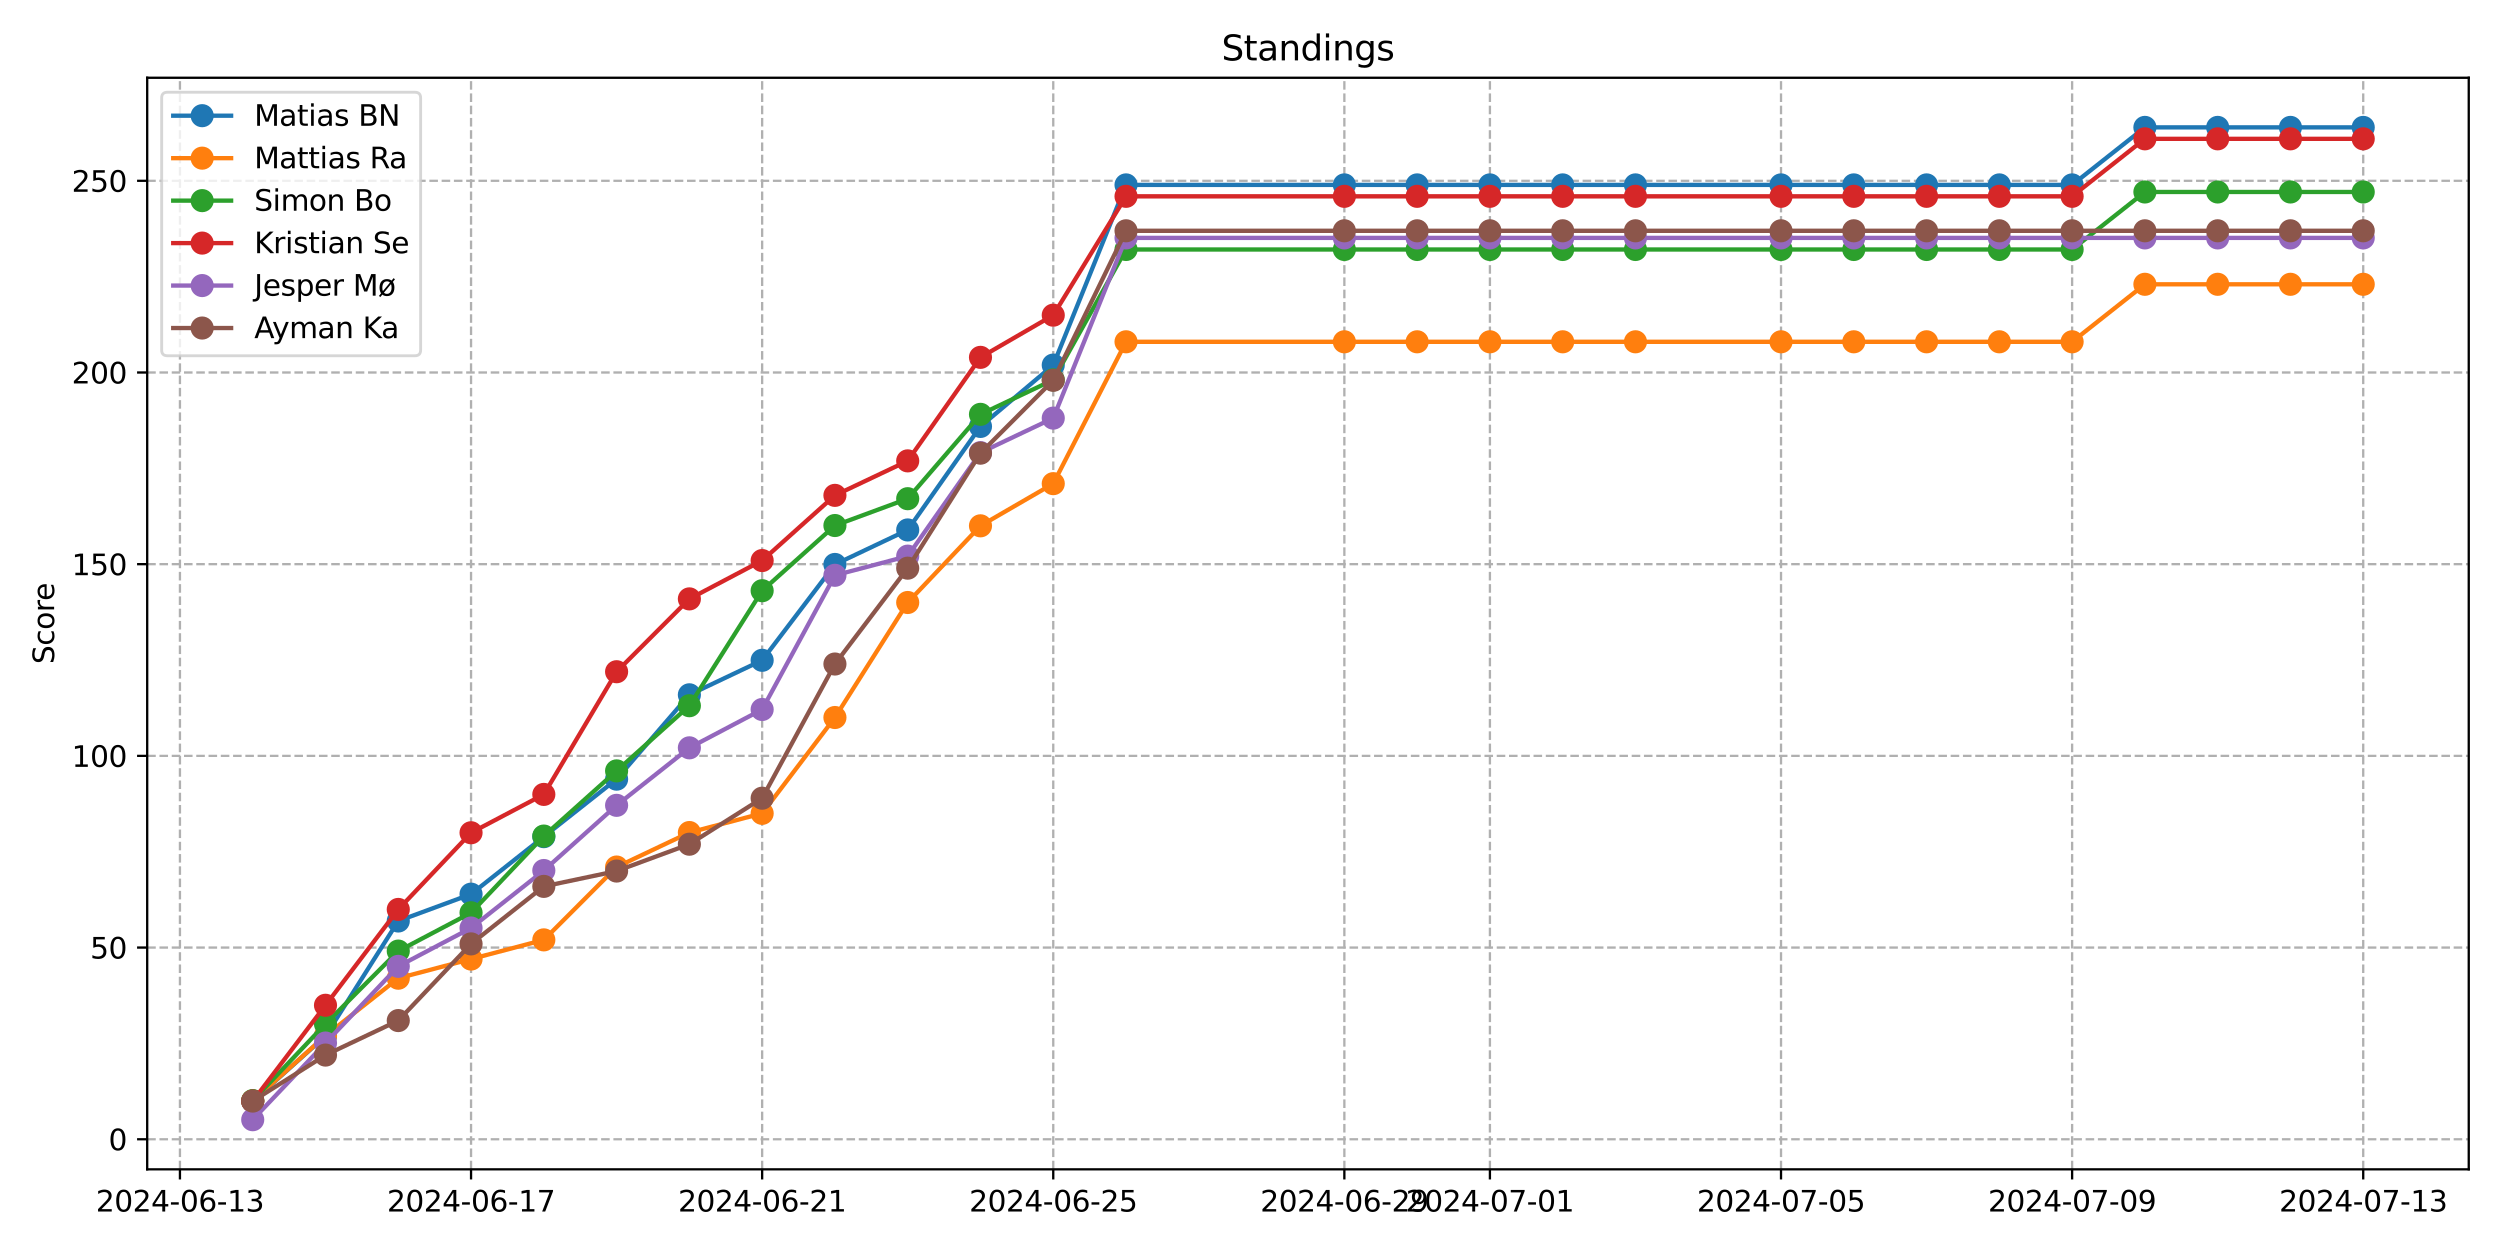 <?xml version="1.0" encoding="utf-8" standalone="no"?>
<!DOCTYPE svg PUBLIC "-//W3C//DTD SVG 1.1//EN"
  "http://www.w3.org/Graphics/SVG/1.1/DTD/svg11.dtd">
<svg xmlns:xlink="http://www.w3.org/1999/xlink" width="864pt" height="432pt" viewBox="0 0 864 432" xmlns="http://www.w3.org/2000/svg" version="1.1">
 <defs>
  <style type="text/css">*{stroke-linejoin: round; stroke-linecap: butt}</style>
 </defs>
 <g id="figure_1">
  <g id="patch_1">
   <path d="M 0 432 
L 864 432 
L 864 0 
L 0 0 
z
" style="fill: #ffffff"/>
  </g>
  <g id="axes_1">
   <g id="patch_2">
    <path d="M 50.87 404.12 
L 853.2 404.12 
L 853.2 26.88 
L 50.87 26.88 
z
" style="fill: #ffffff"/>
   </g>
   <g id="matplotlib.axis_1">
    <g id="xtick_1">
     <g id="line2d_1">
      <path d="M 62.188 404.12 
L 62.188 26.88 
" clip-path="url(#p82d5c67d86)" style="fill: none; stroke-dasharray: 2.96,1.28; stroke-dashoffset: 0; stroke: #b0b0b0; stroke-width: 0.8"/>
     </g>
     <g id="line2d_2">
      <defs>
       <path id="m066bae7ada" d="M 0 0 
L 0 3.5 
" style="stroke: #000000; stroke-width: 0.8"/>
      </defs>
      <g>
       <use xlink:href="#m066bae7ada" x="62.188" y="404.12" style="stroke: #000000; stroke-width: 0.8"/>
      </g>
     </g>
     <g id="text_1">
      <!-- 2024-06-13 -->
      <g transform="translate(33.13 418.718) scale(0.1 -0.1)">
       <defs>
        <path id="DejaVuSans-32" d="M 1228 531 
L 3431 531 
L 3431 0 
L 469 0 
L 469 531 
Q 828 903 1448 1529 
Q 2069 2156 2228 2338 
Q 2531 2678 2651 2914 
Q 2772 3150 2772 3378 
Q 2772 3750 2511 3984 
Q 2250 4219 1831 4219 
Q 1534 4219 1204 4116 
Q 875 4013 500 3803 
L 500 4441 
Q 881 4594 1212 4672 
Q 1544 4750 1819 4750 
Q 2544 4750 2975 4387 
Q 3406 4025 3406 3419 
Q 3406 3131 3298 2873 
Q 3191 2616 2906 2266 
Q 2828 2175 2409 1742 
Q 1991 1309 1228 531 
z
" transform="scale(0.016)"/>
        <path id="DejaVuSans-30" d="M 2034 4250 
Q 1547 4250 1301 3770 
Q 1056 3291 1056 2328 
Q 1056 1369 1301 889 
Q 1547 409 2034 409 
Q 2525 409 2770 889 
Q 3016 1369 3016 2328 
Q 3016 3291 2770 3770 
Q 2525 4250 2034 4250 
z
M 2034 4750 
Q 2819 4750 3233 4129 
Q 3647 3509 3647 2328 
Q 3647 1150 3233 529 
Q 2819 -91 2034 -91 
Q 1250 -91 836 529 
Q 422 1150 422 2328 
Q 422 3509 836 4129 
Q 1250 4750 2034 4750 
z
" transform="scale(0.016)"/>
        <path id="DejaVuSans-34" d="M 2419 4116 
L 825 1625 
L 2419 1625 
L 2419 4116 
z
M 2253 4666 
L 3047 4666 
L 3047 1625 
L 3713 1625 
L 3713 1100 
L 3047 1100 
L 3047 0 
L 2419 0 
L 2419 1100 
L 313 1100 
L 313 1709 
L 2253 4666 
z
" transform="scale(0.016)"/>
        <path id="DejaVuSans-2d" d="M 313 2009 
L 1997 2009 
L 1997 1497 
L 313 1497 
L 313 2009 
z
" transform="scale(0.016)"/>
        <path id="DejaVuSans-36" d="M 2113 2584 
Q 1688 2584 1439 2293 
Q 1191 2003 1191 1497 
Q 1191 994 1439 701 
Q 1688 409 2113 409 
Q 2538 409 2786 701 
Q 3034 994 3034 1497 
Q 3034 2003 2786 2293 
Q 2538 2584 2113 2584 
z
M 3366 4563 
L 3366 3988 
Q 3128 4100 2886 4159 
Q 2644 4219 2406 4219 
Q 1781 4219 1451 3797 
Q 1122 3375 1075 2522 
Q 1259 2794 1537 2939 
Q 1816 3084 2150 3084 
Q 2853 3084 3261 2657 
Q 3669 2231 3669 1497 
Q 3669 778 3244 343 
Q 2819 -91 2113 -91 
Q 1303 -91 875 529 
Q 447 1150 447 2328 
Q 447 3434 972 4092 
Q 1497 4750 2381 4750 
Q 2619 4750 2861 4703 
Q 3103 4656 3366 4563 
z
" transform="scale(0.016)"/>
        <path id="DejaVuSans-31" d="M 794 531 
L 1825 531 
L 1825 4091 
L 703 3866 
L 703 4441 
L 1819 4666 
L 2450 4666 
L 2450 531 
L 3481 531 
L 3481 0 
L 794 0 
L 794 531 
z
" transform="scale(0.016)"/>
        <path id="DejaVuSans-33" d="M 2597 2516 
Q 3050 2419 3304 2112 
Q 3559 1806 3559 1356 
Q 3559 666 3084 287 
Q 2609 -91 1734 -91 
Q 1441 -91 1130 -33 
Q 819 25 488 141 
L 488 750 
Q 750 597 1062 519 
Q 1375 441 1716 441 
Q 2309 441 2620 675 
Q 2931 909 2931 1356 
Q 2931 1769 2642 2001 
Q 2353 2234 1838 2234 
L 1294 2234 
L 1294 2753 
L 1863 2753 
Q 2328 2753 2575 2939 
Q 2822 3125 2822 3475 
Q 2822 3834 2567 4026 
Q 2313 4219 1838 4219 
Q 1578 4219 1281 4162 
Q 984 4106 628 3988 
L 628 4550 
Q 988 4650 1302 4700 
Q 1616 4750 1894 4750 
Q 2613 4750 3031 4423 
Q 3450 4097 3450 3541 
Q 3450 3153 3228 2886 
Q 3006 2619 2597 2516 
z
" transform="scale(0.016)"/>
       </defs>
       <use xlink:href="#DejaVuSans-32"/>
       <use xlink:href="#DejaVuSans-30" x="63.623"/>
       <use xlink:href="#DejaVuSans-32" x="127.246"/>
       <use xlink:href="#DejaVuSans-34" x="190.869"/>
       <use xlink:href="#DejaVuSans-2d" x="254.492"/>
       <use xlink:href="#DejaVuSans-30" x="290.576"/>
       <use xlink:href="#DejaVuSans-36" x="354.199"/>
       <use xlink:href="#DejaVuSans-2d" x="417.822"/>
       <use xlink:href="#DejaVuSans-31" x="453.906"/>
       <use xlink:href="#DejaVuSans-33" x="517.529"/>
      </g>
     </g>
    </g>
    <g id="xtick_2">
     <g id="line2d_3">
      <path d="M 162.794 404.12 
L 162.794 26.88 
" clip-path="url(#p82d5c67d86)" style="fill: none; stroke-dasharray: 2.96,1.28; stroke-dashoffset: 0; stroke: #b0b0b0; stroke-width: 0.8"/>
     </g>
     <g id="line2d_4">
      <g>
       <use xlink:href="#m066bae7ada" x="162.794" y="404.12" style="stroke: #000000; stroke-width: 0.8"/>
      </g>
     </g>
     <g id="text_2">
      <!-- 2024-06-17 -->
      <g transform="translate(133.736 418.718) scale(0.1 -0.1)">
       <defs>
        <path id="DejaVuSans-37" d="M 525 4666 
L 3525 4666 
L 3525 4397 
L 1831 0 
L 1172 0 
L 2766 4134 
L 525 4134 
L 525 4666 
z
" transform="scale(0.016)"/>
       </defs>
       <use xlink:href="#DejaVuSans-32"/>
       <use xlink:href="#DejaVuSans-30" x="63.623"/>
       <use xlink:href="#DejaVuSans-32" x="127.246"/>
       <use xlink:href="#DejaVuSans-34" x="190.869"/>
       <use xlink:href="#DejaVuSans-2d" x="254.492"/>
       <use xlink:href="#DejaVuSans-30" x="290.576"/>
       <use xlink:href="#DejaVuSans-36" x="354.199"/>
       <use xlink:href="#DejaVuSans-2d" x="417.822"/>
       <use xlink:href="#DejaVuSans-31" x="453.906"/>
       <use xlink:href="#DejaVuSans-37" x="517.529"/>
      </g>
     </g>
    </g>
    <g id="xtick_3">
     <g id="line2d_5">
      <path d="M 263.399 404.12 
L 263.399 26.88 
" clip-path="url(#p82d5c67d86)" style="fill: none; stroke-dasharray: 2.96,1.28; stroke-dashoffset: 0; stroke: #b0b0b0; stroke-width: 0.8"/>
     </g>
     <g id="line2d_6">
      <g>
       <use xlink:href="#m066bae7ada" x="263.399" y="404.12" style="stroke: #000000; stroke-width: 0.8"/>
      </g>
     </g>
     <g id="text_3">
      <!-- 2024-06-21 -->
      <g transform="translate(234.342 418.718) scale(0.1 -0.1)">
       <use xlink:href="#DejaVuSans-32"/>
       <use xlink:href="#DejaVuSans-30" x="63.623"/>
       <use xlink:href="#DejaVuSans-32" x="127.246"/>
       <use xlink:href="#DejaVuSans-34" x="190.869"/>
       <use xlink:href="#DejaVuSans-2d" x="254.492"/>
       <use xlink:href="#DejaVuSans-30" x="290.576"/>
       <use xlink:href="#DejaVuSans-36" x="354.199"/>
       <use xlink:href="#DejaVuSans-2d" x="417.822"/>
       <use xlink:href="#DejaVuSans-32" x="453.906"/>
       <use xlink:href="#DejaVuSans-31" x="517.529"/>
      </g>
     </g>
    </g>
    <g id="xtick_4">
     <g id="line2d_7">
      <path d="M 364.005 404.12 
L 364.005 26.88 
" clip-path="url(#p82d5c67d86)" style="fill: none; stroke-dasharray: 2.96,1.28; stroke-dashoffset: 0; stroke: #b0b0b0; stroke-width: 0.8"/>
     </g>
     <g id="line2d_8">
      <g>
       <use xlink:href="#m066bae7ada" x="364.005" y="404.12" style="stroke: #000000; stroke-width: 0.8"/>
      </g>
     </g>
     <g id="text_4">
      <!-- 2024-06-25 -->
      <g transform="translate(334.947 418.718) scale(0.1 -0.1)">
       <defs>
        <path id="DejaVuSans-35" d="M 691 4666 
L 3169 4666 
L 3169 4134 
L 1269 4134 
L 1269 2991 
Q 1406 3038 1543 3061 
Q 1681 3084 1819 3084 
Q 2600 3084 3056 2656 
Q 3513 2228 3513 1497 
Q 3513 744 3044 326 
Q 2575 -91 1722 -91 
Q 1428 -91 1123 -41 
Q 819 9 494 109 
L 494 744 
Q 775 591 1075 516 
Q 1375 441 1709 441 
Q 2250 441 2565 725 
Q 2881 1009 2881 1497 
Q 2881 1984 2565 2268 
Q 2250 2553 1709 2553 
Q 1456 2553 1204 2497 
Q 953 2441 691 2322 
L 691 4666 
z
" transform="scale(0.016)"/>
       </defs>
       <use xlink:href="#DejaVuSans-32"/>
       <use xlink:href="#DejaVuSans-30" x="63.623"/>
       <use xlink:href="#DejaVuSans-32" x="127.246"/>
       <use xlink:href="#DejaVuSans-34" x="190.869"/>
       <use xlink:href="#DejaVuSans-2d" x="254.492"/>
       <use xlink:href="#DejaVuSans-30" x="290.576"/>
       <use xlink:href="#DejaVuSans-36" x="354.199"/>
       <use xlink:href="#DejaVuSans-2d" x="417.822"/>
       <use xlink:href="#DejaVuSans-32" x="453.906"/>
       <use xlink:href="#DejaVuSans-35" x="517.529"/>
      </g>
     </g>
    </g>
    <g id="xtick_5">
     <g id="line2d_9">
      <path d="M 464.611 404.12 
L 464.611 26.88 
" clip-path="url(#p82d5c67d86)" style="fill: none; stroke-dasharray: 2.96,1.28; stroke-dashoffset: 0; stroke: #b0b0b0; stroke-width: 0.8"/>
     </g>
     <g id="line2d_10">
      <g>
       <use xlink:href="#m066bae7ada" x="464.611" y="404.12" style="stroke: #000000; stroke-width: 0.8"/>
      </g>
     </g>
     <g id="text_5">
      <!-- 2024-06-29 -->
      <g transform="translate(435.553 418.718) scale(0.1 -0.1)">
       <defs>
        <path id="DejaVuSans-39" d="M 703 97 
L 703 672 
Q 941 559 1184 500 
Q 1428 441 1663 441 
Q 2288 441 2617 861 
Q 2947 1281 2994 2138 
Q 2813 1869 2534 1725 
Q 2256 1581 1919 1581 
Q 1219 1581 811 2004 
Q 403 2428 403 3163 
Q 403 3881 828 4315 
Q 1253 4750 1959 4750 
Q 2769 4750 3195 4129 
Q 3622 3509 3622 2328 
Q 3622 1225 3098 567 
Q 2575 -91 1691 -91 
Q 1453 -91 1209 -44 
Q 966 3 703 97 
z
M 1959 2075 
Q 2384 2075 2632 2365 
Q 2881 2656 2881 3163 
Q 2881 3666 2632 3958 
Q 2384 4250 1959 4250 
Q 1534 4250 1286 3958 
Q 1038 3666 1038 3163 
Q 1038 2656 1286 2365 
Q 1534 2075 1959 2075 
z
" transform="scale(0.016)"/>
       </defs>
       <use xlink:href="#DejaVuSans-32"/>
       <use xlink:href="#DejaVuSans-30" x="63.623"/>
       <use xlink:href="#DejaVuSans-32" x="127.246"/>
       <use xlink:href="#DejaVuSans-34" x="190.869"/>
       <use xlink:href="#DejaVuSans-2d" x="254.492"/>
       <use xlink:href="#DejaVuSans-30" x="290.576"/>
       <use xlink:href="#DejaVuSans-36" x="354.199"/>
       <use xlink:href="#DejaVuSans-2d" x="417.822"/>
       <use xlink:href="#DejaVuSans-32" x="453.906"/>
       <use xlink:href="#DejaVuSans-39" x="517.529"/>
      </g>
     </g>
    </g>
    <g id="xtick_6">
     <g id="line2d_11">
      <path d="M 514.914 404.12 
L 514.914 26.88 
" clip-path="url(#p82d5c67d86)" style="fill: none; stroke-dasharray: 2.96,1.28; stroke-dashoffset: 0; stroke: #b0b0b0; stroke-width: 0.8"/>
     </g>
     <g id="line2d_12">
      <g>
       <use xlink:href="#m066bae7ada" x="514.914" y="404.12" style="stroke: #000000; stroke-width: 0.8"/>
      </g>
     </g>
     <g id="text_6">
      <!-- 2024-07-01 -->
      <g transform="translate(485.856 418.718) scale(0.1 -0.1)">
       <use xlink:href="#DejaVuSans-32"/>
       <use xlink:href="#DejaVuSans-30" x="63.623"/>
       <use xlink:href="#DejaVuSans-32" x="127.246"/>
       <use xlink:href="#DejaVuSans-34" x="190.869"/>
       <use xlink:href="#DejaVuSans-2d" x="254.492"/>
       <use xlink:href="#DejaVuSans-30" x="290.576"/>
       <use xlink:href="#DejaVuSans-37" x="354.199"/>
       <use xlink:href="#DejaVuSans-2d" x="417.822"/>
       <use xlink:href="#DejaVuSans-30" x="453.906"/>
       <use xlink:href="#DejaVuSans-31" x="517.529"/>
      </g>
     </g>
    </g>
    <g id="xtick_7">
     <g id="line2d_13">
      <path d="M 615.519 404.12 
L 615.519 26.88 
" clip-path="url(#p82d5c67d86)" style="fill: none; stroke-dasharray: 2.96,1.28; stroke-dashoffset: 0; stroke: #b0b0b0; stroke-width: 0.8"/>
     </g>
     <g id="line2d_14">
      <g>
       <use xlink:href="#m066bae7ada" x="615.519" y="404.12" style="stroke: #000000; stroke-width: 0.8"/>
      </g>
     </g>
     <g id="text_7">
      <!-- 2024-07-05 -->
      <g transform="translate(586.461 418.718) scale(0.1 -0.1)">
       <use xlink:href="#DejaVuSans-32"/>
       <use xlink:href="#DejaVuSans-30" x="63.623"/>
       <use xlink:href="#DejaVuSans-32" x="127.246"/>
       <use xlink:href="#DejaVuSans-34" x="190.869"/>
       <use xlink:href="#DejaVuSans-2d" x="254.492"/>
       <use xlink:href="#DejaVuSans-30" x="290.576"/>
       <use xlink:href="#DejaVuSans-37" x="354.199"/>
       <use xlink:href="#DejaVuSans-2d" x="417.822"/>
       <use xlink:href="#DejaVuSans-30" x="453.906"/>
       <use xlink:href="#DejaVuSans-35" x="517.529"/>
      </g>
     </g>
    </g>
    <g id="xtick_8">
     <g id="line2d_15">
      <path d="M 716.125 404.12 
L 716.125 26.88 
" clip-path="url(#p82d5c67d86)" style="fill: none; stroke-dasharray: 2.96,1.28; stroke-dashoffset: 0; stroke: #b0b0b0; stroke-width: 0.8"/>
     </g>
     <g id="line2d_16">
      <g>
       <use xlink:href="#m066bae7ada" x="716.125" y="404.12" style="stroke: #000000; stroke-width: 0.8"/>
      </g>
     </g>
     <g id="text_8">
      <!-- 2024-07-09 -->
      <g transform="translate(687.067 418.718) scale(0.1 -0.1)">
       <use xlink:href="#DejaVuSans-32"/>
       <use xlink:href="#DejaVuSans-30" x="63.623"/>
       <use xlink:href="#DejaVuSans-32" x="127.246"/>
       <use xlink:href="#DejaVuSans-34" x="190.869"/>
       <use xlink:href="#DejaVuSans-2d" x="254.492"/>
       <use xlink:href="#DejaVuSans-30" x="290.576"/>
       <use xlink:href="#DejaVuSans-37" x="354.199"/>
       <use xlink:href="#DejaVuSans-2d" x="417.822"/>
       <use xlink:href="#DejaVuSans-30" x="453.906"/>
       <use xlink:href="#DejaVuSans-39" x="517.529"/>
      </g>
     </g>
    </g>
    <g id="xtick_9">
     <g id="line2d_17">
      <path d="M 816.73 404.12 
L 816.73 26.88 
" clip-path="url(#p82d5c67d86)" style="fill: none; stroke-dasharray: 2.96,1.28; stroke-dashoffset: 0; stroke: #b0b0b0; stroke-width: 0.8"/>
     </g>
     <g id="line2d_18">
      <g>
       <use xlink:href="#m066bae7ada" x="816.73" y="404.12" style="stroke: #000000; stroke-width: 0.8"/>
      </g>
     </g>
     <g id="text_9">
      <!-- 2024-07-13 -->
      <g transform="translate(787.673 418.718) scale(0.1 -0.1)">
       <use xlink:href="#DejaVuSans-32"/>
       <use xlink:href="#DejaVuSans-30" x="63.623"/>
       <use xlink:href="#DejaVuSans-32" x="127.246"/>
       <use xlink:href="#DejaVuSans-34" x="190.869"/>
       <use xlink:href="#DejaVuSans-2d" x="254.492"/>
       <use xlink:href="#DejaVuSans-30" x="290.576"/>
       <use xlink:href="#DejaVuSans-37" x="354.199"/>
       <use xlink:href="#DejaVuSans-2d" x="417.822"/>
       <use xlink:href="#DejaVuSans-31" x="453.906"/>
       <use xlink:href="#DejaVuSans-33" x="517.529"/>
      </g>
     </g>
    </g>
   </g>
   <g id="matplotlib.axis_2">
    <g id="ytick_1">
     <g id="line2d_19">
      <path d="M 50.87 393.729 
L 853.2 393.729 
" clip-path="url(#p82d5c67d86)" style="fill: none; stroke-dasharray: 2.96,1.28; stroke-dashoffset: 0; stroke: #b0b0b0; stroke-width: 0.8"/>
     </g>
     <g id="line2d_20">
      <defs>
       <path id="md0b5de71d4" d="M 0 0 
L -3.5 0 
" style="stroke: #000000; stroke-width: 0.8"/>
      </defs>
      <g>
       <use xlink:href="#md0b5de71d4" x="50.87" y="393.729" style="stroke: #000000; stroke-width: 0.8"/>
      </g>
     </g>
     <g id="text_10">
      <!-- 0 -->
      <g transform="translate(37.508 397.528) scale(0.1 -0.1)">
       <use xlink:href="#DejaVuSans-30"/>
      </g>
     </g>
    </g>
    <g id="ytick_2">
     <g id="line2d_21">
      <path d="M 50.87 327.48 
L 853.2 327.48 
" clip-path="url(#p82d5c67d86)" style="fill: none; stroke-dasharray: 2.96,1.28; stroke-dashoffset: 0; stroke: #b0b0b0; stroke-width: 0.8"/>
     </g>
     <g id="line2d_22">
      <g>
       <use xlink:href="#md0b5de71d4" x="50.87" y="327.48" style="stroke: #000000; stroke-width: 0.8"/>
      </g>
     </g>
     <g id="text_11">
      <!-- 50 -->
      <g transform="translate(31.145 331.279) scale(0.1 -0.1)">
       <use xlink:href="#DejaVuSans-35"/>
       <use xlink:href="#DejaVuSans-30" x="63.623"/>
      </g>
     </g>
    </g>
    <g id="ytick_3">
     <g id="line2d_23">
      <path d="M 50.87 261.231 
L 853.2 261.231 
" clip-path="url(#p82d5c67d86)" style="fill: none; stroke-dasharray: 2.96,1.28; stroke-dashoffset: 0; stroke: #b0b0b0; stroke-width: 0.8"/>
     </g>
     <g id="line2d_24">
      <g>
       <use xlink:href="#md0b5de71d4" x="50.87" y="261.231" style="stroke: #000000; stroke-width: 0.8"/>
      </g>
     </g>
     <g id="text_12">
      <!-- 100 -->
      <g transform="translate(24.782 265.03) scale(0.1 -0.1)">
       <use xlink:href="#DejaVuSans-31"/>
       <use xlink:href="#DejaVuSans-30" x="63.623"/>
       <use xlink:href="#DejaVuSans-30" x="127.246"/>
      </g>
     </g>
    </g>
    <g id="ytick_4">
     <g id="line2d_25">
      <path d="M 50.87 194.982 
L 853.2 194.982 
" clip-path="url(#p82d5c67d86)" style="fill: none; stroke-dasharray: 2.96,1.28; stroke-dashoffset: 0; stroke: #b0b0b0; stroke-width: 0.8"/>
     </g>
     <g id="line2d_26">
      <g>
       <use xlink:href="#md0b5de71d4" x="50.87" y="194.982" style="stroke: #000000; stroke-width: 0.8"/>
      </g>
     </g>
     <g id="text_13">
      <!-- 150 -->
      <g transform="translate(24.782 198.781) scale(0.1 -0.1)">
       <use xlink:href="#DejaVuSans-31"/>
       <use xlink:href="#DejaVuSans-35" x="63.623"/>
       <use xlink:href="#DejaVuSans-30" x="127.246"/>
      </g>
     </g>
    </g>
    <g id="ytick_5">
     <g id="line2d_27">
      <path d="M 50.87 128.733 
L 853.2 128.733 
" clip-path="url(#p82d5c67d86)" style="fill: none; stroke-dasharray: 2.96,1.28; stroke-dashoffset: 0; stroke: #b0b0b0; stroke-width: 0.8"/>
     </g>
     <g id="line2d_28">
      <g>
       <use xlink:href="#md0b5de71d4" x="50.87" y="128.733" style="stroke: #000000; stroke-width: 0.8"/>
      </g>
     </g>
     <g id="text_14">
      <!-- 200 -->
      <g transform="translate(24.782 132.532) scale(0.1 -0.1)">
       <use xlink:href="#DejaVuSans-32"/>
       <use xlink:href="#DejaVuSans-30" x="63.623"/>
       <use xlink:href="#DejaVuSans-30" x="127.246"/>
      </g>
     </g>
    </g>
    <g id="ytick_6">
     <g id="line2d_29">
      <path d="M 50.87 62.484 
L 853.2 62.484 
" clip-path="url(#p82d5c67d86)" style="fill: none; stroke-dasharray: 2.96,1.28; stroke-dashoffset: 0; stroke: #b0b0b0; stroke-width: 0.8"/>
     </g>
     <g id="line2d_30">
      <g>
       <use xlink:href="#md0b5de71d4" x="50.87" y="62.484" style="stroke: #000000; stroke-width: 0.8"/>
      </g>
     </g>
     <g id="text_15">
      <!-- 250 -->
      <g transform="translate(24.782 66.283) scale(0.1 -0.1)">
       <use xlink:href="#DejaVuSans-32"/>
       <use xlink:href="#DejaVuSans-35" x="63.623"/>
       <use xlink:href="#DejaVuSans-30" x="127.246"/>
      </g>
     </g>
    </g>
    <g id="text_16">
     <!-- Score -->
     <g transform="translate(18.703 229.502) rotate(-90) scale(0.1 -0.1)">
      <defs>
       <path id="DejaVuSans-53" d="M 3425 4513 
L 3425 3897 
Q 3066 4069 2747 4153 
Q 2428 4238 2131 4238 
Q 1616 4238 1336 4038 
Q 1056 3838 1056 3469 
Q 1056 3159 1242 3001 
Q 1428 2844 1947 2747 
L 2328 2669 
Q 3034 2534 3370 2195 
Q 3706 1856 3706 1288 
Q 3706 609 3251 259 
Q 2797 -91 1919 -91 
Q 1588 -91 1214 -16 
Q 841 59 441 206 
L 441 856 
Q 825 641 1194 531 
Q 1563 422 1919 422 
Q 2459 422 2753 634 
Q 3047 847 3047 1241 
Q 3047 1584 2836 1778 
Q 2625 1972 2144 2069 
L 1759 2144 
Q 1053 2284 737 2584 
Q 422 2884 422 3419 
Q 422 4038 858 4394 
Q 1294 4750 2059 4750 
Q 2388 4750 2728 4690 
Q 3069 4631 3425 4513 
z
" transform="scale(0.016)"/>
       <path id="DejaVuSans-63" d="M 3122 3366 
L 3122 2828 
Q 2878 2963 2633 3030 
Q 2388 3097 2138 3097 
Q 1578 3097 1268 2742 
Q 959 2388 959 1747 
Q 959 1106 1268 751 
Q 1578 397 2138 397 
Q 2388 397 2633 464 
Q 2878 531 3122 666 
L 3122 134 
Q 2881 22 2623 -34 
Q 2366 -91 2075 -91 
Q 1284 -91 818 406 
Q 353 903 353 1747 
Q 353 2603 823 3093 
Q 1294 3584 2113 3584 
Q 2378 3584 2631 3529 
Q 2884 3475 3122 3366 
z
" transform="scale(0.016)"/>
       <path id="DejaVuSans-6f" d="M 1959 3097 
Q 1497 3097 1228 2736 
Q 959 2375 959 1747 
Q 959 1119 1226 758 
Q 1494 397 1959 397 
Q 2419 397 2687 759 
Q 2956 1122 2956 1747 
Q 2956 2369 2687 2733 
Q 2419 3097 1959 3097 
z
M 1959 3584 
Q 2709 3584 3137 3096 
Q 3566 2609 3566 1747 
Q 3566 888 3137 398 
Q 2709 -91 1959 -91 
Q 1206 -91 779 398 
Q 353 888 353 1747 
Q 353 2609 779 3096 
Q 1206 3584 1959 3584 
z
" transform="scale(0.016)"/>
       <path id="DejaVuSans-72" d="M 2631 2963 
Q 2534 3019 2420 3045 
Q 2306 3072 2169 3072 
Q 1681 3072 1420 2755 
Q 1159 2438 1159 1844 
L 1159 0 
L 581 0 
L 581 3500 
L 1159 3500 
L 1159 2956 
Q 1341 3275 1631 3429 
Q 1922 3584 2338 3584 
Q 2397 3584 2469 3576 
Q 2541 3569 2628 3553 
L 2631 2963 
z
" transform="scale(0.016)"/>
       <path id="DejaVuSans-65" d="M 3597 1894 
L 3597 1613 
L 953 1613 
Q 991 1019 1311 708 
Q 1631 397 2203 397 
Q 2534 397 2845 478 
Q 3156 559 3463 722 
L 3463 178 
Q 3153 47 2828 -22 
Q 2503 -91 2169 -91 
Q 1331 -91 842 396 
Q 353 884 353 1716 
Q 353 2575 817 3079 
Q 1281 3584 2069 3584 
Q 2775 3584 3186 3129 
Q 3597 2675 3597 1894 
z
M 3022 2063 
Q 3016 2534 2758 2815 
Q 2500 3097 2075 3097 
Q 1594 3097 1305 2825 
Q 1016 2553 972 2059 
L 3022 2063 
z
" transform="scale(0.016)"/>
      </defs>
      <use xlink:href="#DejaVuSans-53"/>
      <use xlink:href="#DejaVuSans-63" x="63.477"/>
      <use xlink:href="#DejaVuSans-6f" x="118.457"/>
      <use xlink:href="#DejaVuSans-72" x="179.639"/>
      <use xlink:href="#DejaVuSans-65" x="218.502"/>
     </g>
    </g>
   </g>
   <g id="line2d_31">
    <path d="M 87.34 380.572 
L 112.491 358.048 
L 137.642 318.298 
L 162.794 309.023 
L 187.945 289.149 
L 213.097 269.274 
L 238.248 240.124 
L 263.399 228.2 
L 288.551 195.075 
L 313.702 183.15 
L 338.854 147.376 
L 364.005 126.176 
L 389.156 63.902 
L 464.611 63.902 
L 489.762 63.902 
L 514.914 63.902 
L 540.065 63.902 
L 565.216 63.902 
L 615.519 63.902 
L 640.671 63.902 
L 665.822 63.902 
L 690.973 63.902 
L 716.125 63.902 
L 741.276 44.027 
L 766.428 44.027 
L 791.579 44.027 
L 816.73 44.027 
" clip-path="url(#p82d5c67d86)" style="fill: none; stroke: #1f77b4; stroke-width: 1.5; stroke-linecap: square"/>
    <defs>
     <path id="m7899da34d7" d="M 0 3.5 
C 0.928 3.5 1.819 3.131 2.475 2.475 
C 3.131 1.819 3.5 0.928 3.5 0 
C 3.5 -0.928 3.131 -1.819 2.475 -2.475 
C 1.819 -3.131 0.928 -3.5 0 -3.5 
C -0.928 -3.5 -1.819 -3.131 -2.475 -2.475 
C -3.131 -1.819 -3.5 -0.928 -3.5 0 
C -3.5 0.928 -3.131 1.819 -2.475 2.475 
C -1.819 3.131 -0.928 3.5 0 3.5 
z
" style="stroke: #1f77b4"/>
    </defs>
    <g clip-path="url(#p82d5c67d86)">
     <use xlink:href="#m7899da34d7" x="87.34" y="380.572" style="fill: #1f77b4; stroke: #1f77b4"/>
     <use xlink:href="#m7899da34d7" x="112.491" y="358.048" style="fill: #1f77b4; stroke: #1f77b4"/>
     <use xlink:href="#m7899da34d7" x="137.642" y="318.298" style="fill: #1f77b4; stroke: #1f77b4"/>
     <use xlink:href="#m7899da34d7" x="162.794" y="309.023" style="fill: #1f77b4; stroke: #1f77b4"/>
     <use xlink:href="#m7899da34d7" x="187.945" y="289.149" style="fill: #1f77b4; stroke: #1f77b4"/>
     <use xlink:href="#m7899da34d7" x="213.097" y="269.274" style="fill: #1f77b4; stroke: #1f77b4"/>
     <use xlink:href="#m7899da34d7" x="238.248" y="240.124" style="fill: #1f77b4; stroke: #1f77b4"/>
     <use xlink:href="#m7899da34d7" x="263.399" y="228.2" style="fill: #1f77b4; stroke: #1f77b4"/>
     <use xlink:href="#m7899da34d7" x="288.551" y="195.075" style="fill: #1f77b4; stroke: #1f77b4"/>
     <use xlink:href="#m7899da34d7" x="313.702" y="183.15" style="fill: #1f77b4; stroke: #1f77b4"/>
     <use xlink:href="#m7899da34d7" x="338.854" y="147.376" style="fill: #1f77b4; stroke: #1f77b4"/>
     <use xlink:href="#m7899da34d7" x="364.005" y="126.176" style="fill: #1f77b4; stroke: #1f77b4"/>
     <use xlink:href="#m7899da34d7" x="389.156" y="63.902" style="fill: #1f77b4; stroke: #1f77b4"/>
     <use xlink:href="#m7899da34d7" x="464.611" y="63.902" style="fill: #1f77b4; stroke: #1f77b4"/>
     <use xlink:href="#m7899da34d7" x="489.762" y="63.902" style="fill: #1f77b4; stroke: #1f77b4"/>
     <use xlink:href="#m7899da34d7" x="514.914" y="63.902" style="fill: #1f77b4; stroke: #1f77b4"/>
     <use xlink:href="#m7899da34d7" x="540.065" y="63.902" style="fill: #1f77b4; stroke: #1f77b4"/>
     <use xlink:href="#m7899da34d7" x="565.216" y="63.902" style="fill: #1f77b4; stroke: #1f77b4"/>
     <use xlink:href="#m7899da34d7" x="615.519" y="63.902" style="fill: #1f77b4; stroke: #1f77b4"/>
     <use xlink:href="#m7899da34d7" x="640.671" y="63.902" style="fill: #1f77b4; stroke: #1f77b4"/>
     <use xlink:href="#m7899da34d7" x="665.822" y="63.902" style="fill: #1f77b4; stroke: #1f77b4"/>
     <use xlink:href="#m7899da34d7" x="690.973" y="63.902" style="fill: #1f77b4; stroke: #1f77b4"/>
     <use xlink:href="#m7899da34d7" x="716.125" y="63.902" style="fill: #1f77b4; stroke: #1f77b4"/>
     <use xlink:href="#m7899da34d7" x="741.276" y="44.027" style="fill: #1f77b4; stroke: #1f77b4"/>
     <use xlink:href="#m7899da34d7" x="766.428" y="44.027" style="fill: #1f77b4; stroke: #1f77b4"/>
     <use xlink:href="#m7899da34d7" x="791.579" y="44.027" style="fill: #1f77b4; stroke: #1f77b4"/>
     <use xlink:href="#m7899da34d7" x="816.73" y="44.027" style="fill: #1f77b4; stroke: #1f77b4"/>
    </g>
   </g>
   <g id="line2d_32">
    <path d="M 87.34 380.471 
L 112.491 357.947 
L 137.642 338.072 
L 162.794 331.447 
L 187.945 324.822 
L 213.097 299.648 
L 238.248 287.723 
L 263.399 281.098 
L 288.551 247.973 
L 313.702 208.224 
L 338.854 181.724 
L 364.005 167.15 
L 389.156 118.125 
L 464.611 118.125 
L 489.762 118.125 
L 514.914 118.125 
L 540.065 118.125 
L 565.216 118.125 
L 615.519 118.125 
L 640.671 118.125 
L 665.822 118.125 
L 690.973 118.125 
L 716.125 118.125 
L 741.276 98.251 
L 766.428 98.251 
L 791.579 98.251 
L 816.73 98.251 
" clip-path="url(#p82d5c67d86)" style="fill: none; stroke: #ff7f0e; stroke-width: 1.5; stroke-linecap: square"/>
    <defs>
     <path id="mf94cb657f5" d="M 0 3.5 
C 0.928 3.5 1.819 3.131 2.475 2.475 
C 3.131 1.819 3.5 0.928 3.5 0 
C 3.5 -0.928 3.131 -1.819 2.475 -2.475 
C 1.819 -3.131 0.928 -3.5 0 -3.5 
C -0.928 -3.5 -1.819 -3.131 -2.475 -2.475 
C -3.131 -1.819 -3.5 -0.928 -3.5 0 
C -3.5 0.928 -3.131 1.819 -2.475 2.475 
C -1.819 3.131 -0.928 3.5 0 3.5 
z
" style="stroke: #ff7f0e"/>
    </defs>
    <g clip-path="url(#p82d5c67d86)">
     <use xlink:href="#mf94cb657f5" x="87.34" y="380.471" style="fill: #ff7f0e; stroke: #ff7f0e"/>
     <use xlink:href="#mf94cb657f5" x="112.491" y="357.947" style="fill: #ff7f0e; stroke: #ff7f0e"/>
     <use xlink:href="#mf94cb657f5" x="137.642" y="338.072" style="fill: #ff7f0e; stroke: #ff7f0e"/>
     <use xlink:href="#mf94cb657f5" x="162.794" y="331.447" style="fill: #ff7f0e; stroke: #ff7f0e"/>
     <use xlink:href="#mf94cb657f5" x="187.945" y="324.822" style="fill: #ff7f0e; stroke: #ff7f0e"/>
     <use xlink:href="#mf94cb657f5" x="213.097" y="299.648" style="fill: #ff7f0e; stroke: #ff7f0e"/>
     <use xlink:href="#mf94cb657f5" x="238.248" y="287.723" style="fill: #ff7f0e; stroke: #ff7f0e"/>
     <use xlink:href="#mf94cb657f5" x="263.399" y="281.098" style="fill: #ff7f0e; stroke: #ff7f0e"/>
     <use xlink:href="#mf94cb657f5" x="288.551" y="247.973" style="fill: #ff7f0e; stroke: #ff7f0e"/>
     <use xlink:href="#mf94cb657f5" x="313.702" y="208.224" style="fill: #ff7f0e; stroke: #ff7f0e"/>
     <use xlink:href="#mf94cb657f5" x="338.854" y="181.724" style="fill: #ff7f0e; stroke: #ff7f0e"/>
     <use xlink:href="#mf94cb657f5" x="364.005" y="167.15" style="fill: #ff7f0e; stroke: #ff7f0e"/>
     <use xlink:href="#mf94cb657f5" x="389.156" y="118.125" style="fill: #ff7f0e; stroke: #ff7f0e"/>
     <use xlink:href="#mf94cb657f5" x="464.611" y="118.125" style="fill: #ff7f0e; stroke: #ff7f0e"/>
     <use xlink:href="#mf94cb657f5" x="489.762" y="118.125" style="fill: #ff7f0e; stroke: #ff7f0e"/>
     <use xlink:href="#mf94cb657f5" x="514.914" y="118.125" style="fill: #ff7f0e; stroke: #ff7f0e"/>
     <use xlink:href="#mf94cb657f5" x="540.065" y="118.125" style="fill: #ff7f0e; stroke: #ff7f0e"/>
     <use xlink:href="#mf94cb657f5" x="565.216" y="118.125" style="fill: #ff7f0e; stroke: #ff7f0e"/>
     <use xlink:href="#mf94cb657f5" x="615.519" y="118.125" style="fill: #ff7f0e; stroke: #ff7f0e"/>
     <use xlink:href="#mf94cb657f5" x="640.671" y="118.125" style="fill: #ff7f0e; stroke: #ff7f0e"/>
     <use xlink:href="#mf94cb657f5" x="665.822" y="118.125" style="fill: #ff7f0e; stroke: #ff7f0e"/>
     <use xlink:href="#mf94cb657f5" x="690.973" y="118.125" style="fill: #ff7f0e; stroke: #ff7f0e"/>
     <use xlink:href="#mf94cb657f5" x="716.125" y="118.125" style="fill: #ff7f0e; stroke: #ff7f0e"/>
     <use xlink:href="#mf94cb657f5" x="741.276" y="98.251" style="fill: #ff7f0e; stroke: #ff7f0e"/>
     <use xlink:href="#mf94cb657f5" x="766.428" y="98.251" style="fill: #ff7f0e; stroke: #ff7f0e"/>
     <use xlink:href="#mf94cb657f5" x="791.579" y="98.251" style="fill: #ff7f0e; stroke: #ff7f0e"/>
     <use xlink:href="#mf94cb657f5" x="816.73" y="98.251" style="fill: #ff7f0e; stroke: #ff7f0e"/>
    </g>
   </g>
   <g id="line2d_33">
    <path d="M 87.34 380.369 
L 112.491 353.869 
L 137.642 328.695 
L 162.794 315.445 
L 187.945 288.945 
L 213.097 266.421 
L 238.248 243.896 
L 263.399 204.147 
L 288.551 181.622 
L 313.702 172.347 
L 338.854 143.197 
L 364.005 131.273 
L 389.156 86.223 
L 464.611 86.223 
L 489.762 86.223 
L 514.914 86.223 
L 540.065 86.223 
L 565.216 86.223 
L 615.519 86.223 
L 640.671 86.223 
L 665.822 86.223 
L 690.973 86.223 
L 716.125 86.223 
L 741.276 66.349 
L 766.428 66.349 
L 791.579 66.349 
L 816.73 66.349 
" clip-path="url(#p82d5c67d86)" style="fill: none; stroke: #2ca02c; stroke-width: 1.5; stroke-linecap: square"/>
    <defs>
     <path id="m8c9f64070f" d="M 0 3.5 
C 0.928 3.5 1.819 3.131 2.475 2.475 
C 3.131 1.819 3.5 0.928 3.5 0 
C 3.5 -0.928 3.131 -1.819 2.475 -2.475 
C 1.819 -3.131 0.928 -3.5 0 -3.5 
C -0.928 -3.5 -1.819 -3.131 -2.475 -2.475 
C -3.131 -1.819 -3.5 -0.928 -3.5 0 
C -3.5 0.928 -3.131 1.819 -2.475 2.475 
C -1.819 3.131 -0.928 3.5 0 3.5 
z
" style="stroke: #2ca02c"/>
    </defs>
    <g clip-path="url(#p82d5c67d86)">
     <use xlink:href="#m8c9f64070f" x="87.34" y="380.369" style="fill: #2ca02c; stroke: #2ca02c"/>
     <use xlink:href="#m8c9f64070f" x="112.491" y="353.869" style="fill: #2ca02c; stroke: #2ca02c"/>
     <use xlink:href="#m8c9f64070f" x="137.642" y="328.695" style="fill: #2ca02c; stroke: #2ca02c"/>
     <use xlink:href="#m8c9f64070f" x="162.794" y="315.445" style="fill: #2ca02c; stroke: #2ca02c"/>
     <use xlink:href="#m8c9f64070f" x="187.945" y="288.945" style="fill: #2ca02c; stroke: #2ca02c"/>
     <use xlink:href="#m8c9f64070f" x="213.097" y="266.421" style="fill: #2ca02c; stroke: #2ca02c"/>
     <use xlink:href="#m8c9f64070f" x="238.248" y="243.896" style="fill: #2ca02c; stroke: #2ca02c"/>
     <use xlink:href="#m8c9f64070f" x="263.399" y="204.147" style="fill: #2ca02c; stroke: #2ca02c"/>
     <use xlink:href="#m8c9f64070f" x="288.551" y="181.622" style="fill: #2ca02c; stroke: #2ca02c"/>
     <use xlink:href="#m8c9f64070f" x="313.702" y="172.347" style="fill: #2ca02c; stroke: #2ca02c"/>
     <use xlink:href="#m8c9f64070f" x="338.854" y="143.197" style="fill: #2ca02c; stroke: #2ca02c"/>
     <use xlink:href="#m8c9f64070f" x="364.005" y="131.273" style="fill: #2ca02c; stroke: #2ca02c"/>
     <use xlink:href="#m8c9f64070f" x="389.156" y="86.223" style="fill: #2ca02c; stroke: #2ca02c"/>
     <use xlink:href="#m8c9f64070f" x="464.611" y="86.223" style="fill: #2ca02c; stroke: #2ca02c"/>
     <use xlink:href="#m8c9f64070f" x="489.762" y="86.223" style="fill: #2ca02c; stroke: #2ca02c"/>
     <use xlink:href="#m8c9f64070f" x="514.914" y="86.223" style="fill: #2ca02c; stroke: #2ca02c"/>
     <use xlink:href="#m8c9f64070f" x="540.065" y="86.223" style="fill: #2ca02c; stroke: #2ca02c"/>
     <use xlink:href="#m8c9f64070f" x="565.216" y="86.223" style="fill: #2ca02c; stroke: #2ca02c"/>
     <use xlink:href="#m8c9f64070f" x="615.519" y="86.223" style="fill: #2ca02c; stroke: #2ca02c"/>
     <use xlink:href="#m8c9f64070f" x="640.671" y="86.223" style="fill: #2ca02c; stroke: #2ca02c"/>
     <use xlink:href="#m8c9f64070f" x="665.822" y="86.223" style="fill: #2ca02c; stroke: #2ca02c"/>
     <use xlink:href="#m8c9f64070f" x="690.973" y="86.223" style="fill: #2ca02c; stroke: #2ca02c"/>
     <use xlink:href="#m8c9f64070f" x="716.125" y="86.223" style="fill: #2ca02c; stroke: #2ca02c"/>
     <use xlink:href="#m8c9f64070f" x="741.276" y="66.349" style="fill: #2ca02c; stroke: #2ca02c"/>
     <use xlink:href="#m8c9f64070f" x="766.428" y="66.349" style="fill: #2ca02c; stroke: #2ca02c"/>
     <use xlink:href="#m8c9f64070f" x="791.579" y="66.349" style="fill: #2ca02c; stroke: #2ca02c"/>
     <use xlink:href="#m8c9f64070f" x="816.73" y="66.349" style="fill: #2ca02c; stroke: #2ca02c"/>
    </g>
   </g>
   <g id="line2d_34">
    <path d="M 87.34 380.547 
L 112.491 347.423 
L 137.642 314.298 
L 162.794 287.799 
L 187.945 274.549 
L 213.097 232.149 
L 238.248 206.975 
L 263.399 193.725 
L 288.551 171.2 
L 313.702 159.276 
L 338.854 123.501 
L 364.005 108.926 
L 389.156 67.852 
L 464.611 67.852 
L 489.762 67.852 
L 514.914 67.852 
L 540.065 67.852 
L 565.216 67.852 
L 615.519 67.852 
L 640.671 67.852 
L 665.822 67.852 
L 690.973 67.852 
L 716.125 67.852 
L 741.276 47.977 
L 766.428 47.977 
L 791.579 47.977 
L 816.73 47.977 
" clip-path="url(#p82d5c67d86)" style="fill: none; stroke: #d62728; stroke-width: 1.5; stroke-linecap: square"/>
    <defs>
     <path id="me04b4cdf97" d="M 0 3.5 
C 0.928 3.5 1.819 3.131 2.475 2.475 
C 3.131 1.819 3.5 0.928 3.5 0 
C 3.5 -0.928 3.131 -1.819 2.475 -2.475 
C 1.819 -3.131 0.928 -3.5 0 -3.5 
C -0.928 -3.5 -1.819 -3.131 -2.475 -2.475 
C -3.131 -1.819 -3.5 -0.928 -3.5 0 
C -3.5 0.928 -3.131 1.819 -2.475 2.475 
C -1.819 3.131 -0.928 3.5 0 3.5 
z
" style="stroke: #d62728"/>
    </defs>
    <g clip-path="url(#p82d5c67d86)">
     <use xlink:href="#me04b4cdf97" x="87.34" y="380.547" style="fill: #d62728; stroke: #d62728"/>
     <use xlink:href="#me04b4cdf97" x="112.491" y="347.423" style="fill: #d62728; stroke: #d62728"/>
     <use xlink:href="#me04b4cdf97" x="137.642" y="314.298" style="fill: #d62728; stroke: #d62728"/>
     <use xlink:href="#me04b4cdf97" x="162.794" y="287.799" style="fill: #d62728; stroke: #d62728"/>
     <use xlink:href="#me04b4cdf97" x="187.945" y="274.549" style="fill: #d62728; stroke: #d62728"/>
     <use xlink:href="#me04b4cdf97" x="213.097" y="232.149" style="fill: #d62728; stroke: #d62728"/>
     <use xlink:href="#me04b4cdf97" x="238.248" y="206.975" style="fill: #d62728; stroke: #d62728"/>
     <use xlink:href="#me04b4cdf97" x="263.399" y="193.725" style="fill: #d62728; stroke: #d62728"/>
     <use xlink:href="#me04b4cdf97" x="288.551" y="171.2" style="fill: #d62728; stroke: #d62728"/>
     <use xlink:href="#me04b4cdf97" x="313.702" y="159.276" style="fill: #d62728; stroke: #d62728"/>
     <use xlink:href="#me04b4cdf97" x="338.854" y="123.501" style="fill: #d62728; stroke: #d62728"/>
     <use xlink:href="#me04b4cdf97" x="364.005" y="108.926" style="fill: #d62728; stroke: #d62728"/>
     <use xlink:href="#me04b4cdf97" x="389.156" y="67.852" style="fill: #d62728; stroke: #d62728"/>
     <use xlink:href="#me04b4cdf97" x="464.611" y="67.852" style="fill: #d62728; stroke: #d62728"/>
     <use xlink:href="#me04b4cdf97" x="489.762" y="67.852" style="fill: #d62728; stroke: #d62728"/>
     <use xlink:href="#me04b4cdf97" x="514.914" y="67.852" style="fill: #d62728; stroke: #d62728"/>
     <use xlink:href="#me04b4cdf97" x="540.065" y="67.852" style="fill: #d62728; stroke: #d62728"/>
     <use xlink:href="#me04b4cdf97" x="565.216" y="67.852" style="fill: #d62728; stroke: #d62728"/>
     <use xlink:href="#me04b4cdf97" x="615.519" y="67.852" style="fill: #d62728; stroke: #d62728"/>
     <use xlink:href="#me04b4cdf97" x="640.671" y="67.852" style="fill: #d62728; stroke: #d62728"/>
     <use xlink:href="#me04b4cdf97" x="665.822" y="67.852" style="fill: #d62728; stroke: #d62728"/>
     <use xlink:href="#me04b4cdf97" x="690.973" y="67.852" style="fill: #d62728; stroke: #d62728"/>
     <use xlink:href="#me04b4cdf97" x="716.125" y="67.852" style="fill: #d62728; stroke: #d62728"/>
     <use xlink:href="#me04b4cdf97" x="741.276" y="47.977" style="fill: #d62728; stroke: #d62728"/>
     <use xlink:href="#me04b4cdf97" x="766.428" y="47.977" style="fill: #d62728; stroke: #d62728"/>
     <use xlink:href="#me04b4cdf97" x="791.579" y="47.977" style="fill: #d62728; stroke: #d62728"/>
     <use xlink:href="#me04b4cdf97" x="816.73" y="47.977" style="fill: #d62728; stroke: #d62728"/>
    </g>
   </g>
   <g id="line2d_35">
    <path d="M 87.34 386.973 
L 112.491 360.473 
L 137.642 333.974 
L 162.794 320.724 
L 187.945 300.849 
L 213.097 278.324 
L 238.248 258.45 
L 263.399 245.2 
L 288.551 198.825 
L 313.702 192.201 
L 338.854 156.426 
L 364.005 144.501 
L 389.156 82.227 
L 464.611 82.227 
L 489.762 82.227 
L 514.914 82.227 
L 540.065 82.227 
L 565.216 82.227 
L 615.519 82.227 
L 640.671 82.227 
L 665.822 82.227 
L 690.973 82.227 
L 716.125 82.227 
L 741.276 82.227 
L 766.428 82.227 
L 791.579 82.227 
L 816.73 82.227 
" clip-path="url(#p82d5c67d86)" style="fill: none; stroke: #9467bd; stroke-width: 1.5; stroke-linecap: square"/>
    <defs>
     <path id="m26b371a634" d="M 0 3.5 
C 0.928 3.5 1.819 3.131 2.475 2.475 
C 3.131 1.819 3.5 0.928 3.5 0 
C 3.5 -0.928 3.131 -1.819 2.475 -2.475 
C 1.819 -3.131 0.928 -3.5 0 -3.5 
C -0.928 -3.5 -1.819 -3.131 -2.475 -2.475 
C -3.131 -1.819 -3.5 -0.928 -3.5 0 
C -3.5 0.928 -3.131 1.819 -2.475 2.475 
C -1.819 3.131 -0.928 3.5 0 3.5 
z
" style="stroke: #9467bd"/>
    </defs>
    <g clip-path="url(#p82d5c67d86)">
     <use xlink:href="#m26b371a634" x="87.34" y="386.973" style="fill: #9467bd; stroke: #9467bd"/>
     <use xlink:href="#m26b371a634" x="112.491" y="360.473" style="fill: #9467bd; stroke: #9467bd"/>
     <use xlink:href="#m26b371a634" x="137.642" y="333.974" style="fill: #9467bd; stroke: #9467bd"/>
     <use xlink:href="#m26b371a634" x="162.794" y="320.724" style="fill: #9467bd; stroke: #9467bd"/>
     <use xlink:href="#m26b371a634" x="187.945" y="300.849" style="fill: #9467bd; stroke: #9467bd"/>
     <use xlink:href="#m26b371a634" x="213.097" y="278.324" style="fill: #9467bd; stroke: #9467bd"/>
     <use xlink:href="#m26b371a634" x="238.248" y="258.45" style="fill: #9467bd; stroke: #9467bd"/>
     <use xlink:href="#m26b371a634" x="263.399" y="245.2" style="fill: #9467bd; stroke: #9467bd"/>
     <use xlink:href="#m26b371a634" x="288.551" y="198.825" style="fill: #9467bd; stroke: #9467bd"/>
     <use xlink:href="#m26b371a634" x="313.702" y="192.201" style="fill: #9467bd; stroke: #9467bd"/>
     <use xlink:href="#m26b371a634" x="338.854" y="156.426" style="fill: #9467bd; stroke: #9467bd"/>
     <use xlink:href="#m26b371a634" x="364.005" y="144.501" style="fill: #9467bd; stroke: #9467bd"/>
     <use xlink:href="#m26b371a634" x="389.156" y="82.227" style="fill: #9467bd; stroke: #9467bd"/>
     <use xlink:href="#m26b371a634" x="464.611" y="82.227" style="fill: #9467bd; stroke: #9467bd"/>
     <use xlink:href="#m26b371a634" x="489.762" y="82.227" style="fill: #9467bd; stroke: #9467bd"/>
     <use xlink:href="#m26b371a634" x="514.914" y="82.227" style="fill: #9467bd; stroke: #9467bd"/>
     <use xlink:href="#m26b371a634" x="540.065" y="82.227" style="fill: #9467bd; stroke: #9467bd"/>
     <use xlink:href="#m26b371a634" x="565.216" y="82.227" style="fill: #9467bd; stroke: #9467bd"/>
     <use xlink:href="#m26b371a634" x="615.519" y="82.227" style="fill: #9467bd; stroke: #9467bd"/>
     <use xlink:href="#m26b371a634" x="640.671" y="82.227" style="fill: #9467bd; stroke: #9467bd"/>
     <use xlink:href="#m26b371a634" x="665.822" y="82.227" style="fill: #9467bd; stroke: #9467bd"/>
     <use xlink:href="#m26b371a634" x="690.973" y="82.227" style="fill: #9467bd; stroke: #9467bd"/>
     <use xlink:href="#m26b371a634" x="716.125" y="82.227" style="fill: #9467bd; stroke: #9467bd"/>
     <use xlink:href="#m26b371a634" x="741.276" y="82.227" style="fill: #9467bd; stroke: #9467bd"/>
     <use xlink:href="#m26b371a634" x="766.428" y="82.227" style="fill: #9467bd; stroke: #9467bd"/>
     <use xlink:href="#m26b371a634" x="791.579" y="82.227" style="fill: #9467bd; stroke: #9467bd"/>
     <use xlink:href="#m26b371a634" x="816.73" y="82.227" style="fill: #9467bd; stroke: #9467bd"/>
    </g>
   </g>
   <g id="line2d_36">
    <path d="M 87.34 380.533 
L 112.491 364.634 
L 137.642 352.709 
L 162.794 326.209 
L 187.945 306.335 
L 213.097 301.035 
L 238.248 291.76 
L 263.399 275.86 
L 288.551 229.486 
L 313.702 196.361 
L 338.854 156.612 
L 364.005 131.437 
L 389.156 79.763 
L 464.611 79.763 
L 489.762 79.763 
L 514.914 79.763 
L 540.065 79.763 
L 565.216 79.763 
L 615.519 79.763 
L 640.671 79.763 
L 665.822 79.763 
L 690.973 79.763 
L 716.125 79.763 
L 741.276 79.763 
L 766.428 79.763 
L 791.579 79.763 
L 816.73 79.763 
" clip-path="url(#p82d5c67d86)" style="fill: none; stroke: #8c564b; stroke-width: 1.5; stroke-linecap: square"/>
    <defs>
     <path id="m02039b2f30" d="M 0 3.5 
C 0.928 3.5 1.819 3.131 2.475 2.475 
C 3.131 1.819 3.5 0.928 3.5 0 
C 3.5 -0.928 3.131 -1.819 2.475 -2.475 
C 1.819 -3.131 0.928 -3.5 0 -3.5 
C -0.928 -3.5 -1.819 -3.131 -2.475 -2.475 
C -3.131 -1.819 -3.5 -0.928 -3.5 0 
C -3.5 0.928 -3.131 1.819 -2.475 2.475 
C -1.819 3.131 -0.928 3.5 0 3.5 
z
" style="stroke: #8c564b"/>
    </defs>
    <g clip-path="url(#p82d5c67d86)">
     <use xlink:href="#m02039b2f30" x="87.34" y="380.533" style="fill: #8c564b; stroke: #8c564b"/>
     <use xlink:href="#m02039b2f30" x="112.491" y="364.634" style="fill: #8c564b; stroke: #8c564b"/>
     <use xlink:href="#m02039b2f30" x="137.642" y="352.709" style="fill: #8c564b; stroke: #8c564b"/>
     <use xlink:href="#m02039b2f30" x="162.794" y="326.209" style="fill: #8c564b; stroke: #8c564b"/>
     <use xlink:href="#m02039b2f30" x="187.945" y="306.335" style="fill: #8c564b; stroke: #8c564b"/>
     <use xlink:href="#m02039b2f30" x="213.097" y="301.035" style="fill: #8c564b; stroke: #8c564b"/>
     <use xlink:href="#m02039b2f30" x="238.248" y="291.76" style="fill: #8c564b; stroke: #8c564b"/>
     <use xlink:href="#m02039b2f30" x="263.399" y="275.86" style="fill: #8c564b; stroke: #8c564b"/>
     <use xlink:href="#m02039b2f30" x="288.551" y="229.486" style="fill: #8c564b; stroke: #8c564b"/>
     <use xlink:href="#m02039b2f30" x="313.702" y="196.361" style="fill: #8c564b; stroke: #8c564b"/>
     <use xlink:href="#m02039b2f30" x="338.854" y="156.612" style="fill: #8c564b; stroke: #8c564b"/>
     <use xlink:href="#m02039b2f30" x="364.005" y="131.437" style="fill: #8c564b; stroke: #8c564b"/>
     <use xlink:href="#m02039b2f30" x="389.156" y="79.763" style="fill: #8c564b; stroke: #8c564b"/>
     <use xlink:href="#m02039b2f30" x="464.611" y="79.763" style="fill: #8c564b; stroke: #8c564b"/>
     <use xlink:href="#m02039b2f30" x="489.762" y="79.763" style="fill: #8c564b; stroke: #8c564b"/>
     <use xlink:href="#m02039b2f30" x="514.914" y="79.763" style="fill: #8c564b; stroke: #8c564b"/>
     <use xlink:href="#m02039b2f30" x="540.065" y="79.763" style="fill: #8c564b; stroke: #8c564b"/>
     <use xlink:href="#m02039b2f30" x="565.216" y="79.763" style="fill: #8c564b; stroke: #8c564b"/>
     <use xlink:href="#m02039b2f30" x="615.519" y="79.763" style="fill: #8c564b; stroke: #8c564b"/>
     <use xlink:href="#m02039b2f30" x="640.671" y="79.763" style="fill: #8c564b; stroke: #8c564b"/>
     <use xlink:href="#m02039b2f30" x="665.822" y="79.763" style="fill: #8c564b; stroke: #8c564b"/>
     <use xlink:href="#m02039b2f30" x="690.973" y="79.763" style="fill: #8c564b; stroke: #8c564b"/>
     <use xlink:href="#m02039b2f30" x="716.125" y="79.763" style="fill: #8c564b; stroke: #8c564b"/>
     <use xlink:href="#m02039b2f30" x="741.276" y="79.763" style="fill: #8c564b; stroke: #8c564b"/>
     <use xlink:href="#m02039b2f30" x="766.428" y="79.763" style="fill: #8c564b; stroke: #8c564b"/>
     <use xlink:href="#m02039b2f30" x="791.579" y="79.763" style="fill: #8c564b; stroke: #8c564b"/>
     <use xlink:href="#m02039b2f30" x="816.73" y="79.763" style="fill: #8c564b; stroke: #8c564b"/>
    </g>
   </g>
   <g id="patch_3">
    <path d="M 50.87 404.12 
L 50.87 26.88 
" style="fill: none; stroke: #000000; stroke-width: 0.8; stroke-linejoin: miter; stroke-linecap: square"/>
   </g>
   <g id="patch_4">
    <path d="M 853.2 404.12 
L 853.2 26.88 
" style="fill: none; stroke: #000000; stroke-width: 0.8; stroke-linejoin: miter; stroke-linecap: square"/>
   </g>
   <g id="patch_5">
    <path d="M 50.87 404.12 
L 853.2 404.12 
" style="fill: none; stroke: #000000; stroke-width: 0.8; stroke-linejoin: miter; stroke-linecap: square"/>
   </g>
   <g id="patch_6">
    <path d="M 50.87 26.88 
L 853.2 26.88 
" style="fill: none; stroke: #000000; stroke-width: 0.8; stroke-linejoin: miter; stroke-linecap: square"/>
   </g>
   <g id="text_17">
    <!-- Standings -->
    <g transform="translate(422.181 20.88) scale(0.12 -0.12)">
     <defs>
      <path id="DejaVuSans-74" d="M 1172 4494 
L 1172 3500 
L 2356 3500 
L 2356 3053 
L 1172 3053 
L 1172 1153 
Q 1172 725 1289 603 
Q 1406 481 1766 481 
L 2356 481 
L 2356 0 
L 1766 0 
Q 1100 0 847 248 
Q 594 497 594 1153 
L 594 3053 
L 172 3053 
L 172 3500 
L 594 3500 
L 594 4494 
L 1172 4494 
z
" transform="scale(0.016)"/>
      <path id="DejaVuSans-61" d="M 2194 1759 
Q 1497 1759 1228 1600 
Q 959 1441 959 1056 
Q 959 750 1161 570 
Q 1363 391 1709 391 
Q 2188 391 2477 730 
Q 2766 1069 2766 1631 
L 2766 1759 
L 2194 1759 
z
M 3341 1997 
L 3341 0 
L 2766 0 
L 2766 531 
Q 2569 213 2275 61 
Q 1981 -91 1556 -91 
Q 1019 -91 701 211 
Q 384 513 384 1019 
Q 384 1609 779 1909 
Q 1175 2209 1959 2209 
L 2766 2209 
L 2766 2266 
Q 2766 2663 2505 2880 
Q 2244 3097 1772 3097 
Q 1472 3097 1187 3025 
Q 903 2953 641 2809 
L 641 3341 
Q 956 3463 1253 3523 
Q 1550 3584 1831 3584 
Q 2591 3584 2966 3190 
Q 3341 2797 3341 1997 
z
" transform="scale(0.016)"/>
      <path id="DejaVuSans-6e" d="M 3513 2113 
L 3513 0 
L 2938 0 
L 2938 2094 
Q 2938 2591 2744 2837 
Q 2550 3084 2163 3084 
Q 1697 3084 1428 2787 
Q 1159 2491 1159 1978 
L 1159 0 
L 581 0 
L 581 3500 
L 1159 3500 
L 1159 2956 
Q 1366 3272 1645 3428 
Q 1925 3584 2291 3584 
Q 2894 3584 3203 3211 
Q 3513 2838 3513 2113 
z
" transform="scale(0.016)"/>
      <path id="DejaVuSans-64" d="M 2906 2969 
L 2906 4863 
L 3481 4863 
L 3481 0 
L 2906 0 
L 2906 525 
Q 2725 213 2448 61 
Q 2172 -91 1784 -91 
Q 1150 -91 751 415 
Q 353 922 353 1747 
Q 353 2572 751 3078 
Q 1150 3584 1784 3584 
Q 2172 3584 2448 3432 
Q 2725 3281 2906 2969 
z
M 947 1747 
Q 947 1113 1208 752 
Q 1469 391 1925 391 
Q 2381 391 2643 752 
Q 2906 1113 2906 1747 
Q 2906 2381 2643 2742 
Q 2381 3103 1925 3103 
Q 1469 3103 1208 2742 
Q 947 2381 947 1747 
z
" transform="scale(0.016)"/>
      <path id="DejaVuSans-69" d="M 603 3500 
L 1178 3500 
L 1178 0 
L 603 0 
L 603 3500 
z
M 603 4863 
L 1178 4863 
L 1178 4134 
L 603 4134 
L 603 4863 
z
" transform="scale(0.016)"/>
      <path id="DejaVuSans-67" d="M 2906 1791 
Q 2906 2416 2648 2759 
Q 2391 3103 1925 3103 
Q 1463 3103 1205 2759 
Q 947 2416 947 1791 
Q 947 1169 1205 825 
Q 1463 481 1925 481 
Q 2391 481 2648 825 
Q 2906 1169 2906 1791 
z
M 3481 434 
Q 3481 -459 3084 -895 
Q 2688 -1331 1869 -1331 
Q 1566 -1331 1297 -1286 
Q 1028 -1241 775 -1147 
L 775 -588 
Q 1028 -725 1275 -790 
Q 1522 -856 1778 -856 
Q 2344 -856 2625 -561 
Q 2906 -266 2906 331 
L 2906 616 
Q 2728 306 2450 153 
Q 2172 0 1784 0 
Q 1141 0 747 490 
Q 353 981 353 1791 
Q 353 2603 747 3093 
Q 1141 3584 1784 3584 
Q 2172 3584 2450 3431 
Q 2728 3278 2906 2969 
L 2906 3500 
L 3481 3500 
L 3481 434 
z
" transform="scale(0.016)"/>
      <path id="DejaVuSans-73" d="M 2834 3397 
L 2834 2853 
Q 2591 2978 2328 3040 
Q 2066 3103 1784 3103 
Q 1356 3103 1142 2972 
Q 928 2841 928 2578 
Q 928 2378 1081 2264 
Q 1234 2150 1697 2047 
L 1894 2003 
Q 2506 1872 2764 1633 
Q 3022 1394 3022 966 
Q 3022 478 2636 193 
Q 2250 -91 1575 -91 
Q 1294 -91 989 -36 
Q 684 19 347 128 
L 347 722 
Q 666 556 975 473 
Q 1284 391 1588 391 
Q 1994 391 2212 530 
Q 2431 669 2431 922 
Q 2431 1156 2273 1281 
Q 2116 1406 1581 1522 
L 1381 1569 
Q 847 1681 609 1914 
Q 372 2147 372 2553 
Q 372 3047 722 3315 
Q 1072 3584 1716 3584 
Q 2034 3584 2315 3537 
Q 2597 3491 2834 3397 
z
" transform="scale(0.016)"/>
     </defs>
     <use xlink:href="#DejaVuSans-53"/>
     <use xlink:href="#DejaVuSans-74" x="63.477"/>
     <use xlink:href="#DejaVuSans-61" x="102.686"/>
     <use xlink:href="#DejaVuSans-6e" x="163.965"/>
     <use xlink:href="#DejaVuSans-64" x="227.344"/>
     <use xlink:href="#DejaVuSans-69" x="290.82"/>
     <use xlink:href="#DejaVuSans-6e" x="318.604"/>
     <use xlink:href="#DejaVuSans-67" x="381.982"/>
     <use xlink:href="#DejaVuSans-73" x="445.459"/>
    </g>
   </g>
   <g id="legend_1">
    <g id="patch_7">
     <path d="M 57.87 122.949 
L 143.37 122.949 
Q 145.37 122.949 145.37 120.949 
L 145.37 33.88 
Q 145.37 31.88 143.37 31.88 
L 57.87 31.88 
Q 55.87 31.88 55.87 33.88 
L 55.87 120.949 
Q 55.87 122.949 57.87 122.949 
z
" style="fill: #ffffff; opacity: 0.8; stroke: #cccccc; stroke-linejoin: miter"/>
    </g>
    <g id="line2d_37">
     <path d="M 59.87 39.978 
L 69.87 39.978 
L 79.87 39.978 
" style="fill: none; stroke: #1f77b4; stroke-width: 1.5; stroke-linecap: square"/>
     <g>
      <use xlink:href="#m7899da34d7" x="69.87" y="39.978" style="fill: #1f77b4; stroke: #1f77b4"/>
     </g>
    </g>
    <g id="text_18">
     <!-- Matias BN -->
     <g transform="translate(87.87 43.478) scale(0.1 -0.1)">
      <defs>
       <path id="DejaVuSans-4d" d="M 628 4666 
L 1569 4666 
L 2759 1491 
L 3956 4666 
L 4897 4666 
L 4897 0 
L 4281 0 
L 4281 4097 
L 3078 897 
L 2444 897 
L 1241 4097 
L 1241 0 
L 628 0 
L 628 4666 
z
" transform="scale(0.016)"/>
       <path id="DejaVuSans-20" transform="scale(0.016)"/>
       <path id="DejaVuSans-42" d="M 1259 2228 
L 1259 519 
L 2272 519 
Q 2781 519 3026 730 
Q 3272 941 3272 1375 
Q 3272 1813 3026 2020 
Q 2781 2228 2272 2228 
L 1259 2228 
z
M 1259 4147 
L 1259 2741 
L 2194 2741 
Q 2656 2741 2882 2914 
Q 3109 3088 3109 3444 
Q 3109 3797 2882 3972 
Q 2656 4147 2194 4147 
L 1259 4147 
z
M 628 4666 
L 2241 4666 
Q 2963 4666 3353 4366 
Q 3744 4066 3744 3513 
Q 3744 3084 3544 2831 
Q 3344 2578 2956 2516 
Q 3422 2416 3680 2098 
Q 3938 1781 3938 1306 
Q 3938 681 3513 340 
Q 3088 0 2303 0 
L 628 0 
L 628 4666 
z
" transform="scale(0.016)"/>
       <path id="DejaVuSans-4e" d="M 628 4666 
L 1478 4666 
L 3547 763 
L 3547 4666 
L 4159 4666 
L 4159 0 
L 3309 0 
L 1241 3903 
L 1241 0 
L 628 0 
L 628 4666 
z
" transform="scale(0.016)"/>
      </defs>
      <use xlink:href="#DejaVuSans-4d"/>
      <use xlink:href="#DejaVuSans-61" x="86.279"/>
      <use xlink:href="#DejaVuSans-74" x="147.559"/>
      <use xlink:href="#DejaVuSans-69" x="186.768"/>
      <use xlink:href="#DejaVuSans-61" x="214.551"/>
      <use xlink:href="#DejaVuSans-73" x="275.83"/>
      <use xlink:href="#DejaVuSans-20" x="327.93"/>
      <use xlink:href="#DejaVuSans-42" x="359.717"/>
      <use xlink:href="#DejaVuSans-4e" x="428.32"/>
     </g>
    </g>
    <g id="line2d_38">
     <path d="M 59.87 54.657 
L 69.87 54.657 
L 79.87 54.657 
" style="fill: none; stroke: #ff7f0e; stroke-width: 1.5; stroke-linecap: square"/>
     <g>
      <use xlink:href="#mf94cb657f5" x="69.87" y="54.657" style="fill: #ff7f0e; stroke: #ff7f0e"/>
     </g>
    </g>
    <g id="text_19">
     <!-- Mattias Ra -->
     <g transform="translate(87.87 58.157) scale(0.1 -0.1)">
      <defs>
       <path id="DejaVuSans-52" d="M 2841 2188 
Q 3044 2119 3236 1894 
Q 3428 1669 3622 1275 
L 4263 0 
L 3584 0 
L 2988 1197 
Q 2756 1666 2539 1819 
Q 2322 1972 1947 1972 
L 1259 1972 
L 1259 0 
L 628 0 
L 628 4666 
L 2053 4666 
Q 2853 4666 3247 4331 
Q 3641 3997 3641 3322 
Q 3641 2881 3436 2590 
Q 3231 2300 2841 2188 
z
M 1259 4147 
L 1259 2491 
L 2053 2491 
Q 2509 2491 2742 2702 
Q 2975 2913 2975 3322 
Q 2975 3731 2742 3939 
Q 2509 4147 2053 4147 
L 1259 4147 
z
" transform="scale(0.016)"/>
      </defs>
      <use xlink:href="#DejaVuSans-4d"/>
      <use xlink:href="#DejaVuSans-61" x="86.279"/>
      <use xlink:href="#DejaVuSans-74" x="147.559"/>
      <use xlink:href="#DejaVuSans-74" x="186.768"/>
      <use xlink:href="#DejaVuSans-69" x="225.977"/>
      <use xlink:href="#DejaVuSans-61" x="253.76"/>
      <use xlink:href="#DejaVuSans-73" x="315.039"/>
      <use xlink:href="#DejaVuSans-20" x="367.139"/>
      <use xlink:href="#DejaVuSans-52" x="398.926"/>
      <use xlink:href="#DejaVuSans-61" x="466.158"/>
     </g>
    </g>
    <g id="line2d_39">
     <path d="M 59.87 69.335 
L 69.87 69.335 
L 79.87 69.335 
" style="fill: none; stroke: #2ca02c; stroke-width: 1.5; stroke-linecap: square"/>
     <g>
      <use xlink:href="#m8c9f64070f" x="69.87" y="69.335" style="fill: #2ca02c; stroke: #2ca02c"/>
     </g>
    </g>
    <g id="text_20">
     <!-- Simon Bo -->
     <g transform="translate(87.87 72.835) scale(0.1 -0.1)">
      <defs>
       <path id="DejaVuSans-6d" d="M 3328 2828 
Q 3544 3216 3844 3400 
Q 4144 3584 4550 3584 
Q 5097 3584 5394 3201 
Q 5691 2819 5691 2113 
L 5691 0 
L 5113 0 
L 5113 2094 
Q 5113 2597 4934 2840 
Q 4756 3084 4391 3084 
Q 3944 3084 3684 2787 
Q 3425 2491 3425 1978 
L 3425 0 
L 2847 0 
L 2847 2094 
Q 2847 2600 2669 2842 
Q 2491 3084 2119 3084 
Q 1678 3084 1418 2786 
Q 1159 2488 1159 1978 
L 1159 0 
L 581 0 
L 581 3500 
L 1159 3500 
L 1159 2956 
Q 1356 3278 1631 3431 
Q 1906 3584 2284 3584 
Q 2666 3584 2933 3390 
Q 3200 3197 3328 2828 
z
" transform="scale(0.016)"/>
      </defs>
      <use xlink:href="#DejaVuSans-53"/>
      <use xlink:href="#DejaVuSans-69" x="63.477"/>
      <use xlink:href="#DejaVuSans-6d" x="91.26"/>
      <use xlink:href="#DejaVuSans-6f" x="188.672"/>
      <use xlink:href="#DejaVuSans-6e" x="249.854"/>
      <use xlink:href="#DejaVuSans-20" x="313.232"/>
      <use xlink:href="#DejaVuSans-42" x="345.02"/>
      <use xlink:href="#DejaVuSans-6f" x="413.623"/>
     </g>
    </g>
    <g id="line2d_40">
     <path d="M 59.87 84.013 
L 69.87 84.013 
L 79.87 84.013 
" style="fill: none; stroke: #d62728; stroke-width: 1.5; stroke-linecap: square"/>
     <g>
      <use xlink:href="#me04b4cdf97" x="69.87" y="84.013" style="fill: #d62728; stroke: #d62728"/>
     </g>
    </g>
    <g id="text_21">
     <!-- Kristian Se -->
     <g transform="translate(87.87 87.513) scale(0.1 -0.1)">
      <defs>
       <path id="DejaVuSans-4b" d="M 628 4666 
L 1259 4666 
L 1259 2694 
L 3353 4666 
L 4166 4666 
L 1850 2491 
L 4331 0 
L 3500 0 
L 1259 2247 
L 1259 0 
L 628 0 
L 628 4666 
z
" transform="scale(0.016)"/>
      </defs>
      <use xlink:href="#DejaVuSans-4b"/>
      <use xlink:href="#DejaVuSans-72" x="65.576"/>
      <use xlink:href="#DejaVuSans-69" x="106.689"/>
      <use xlink:href="#DejaVuSans-73" x="134.473"/>
      <use xlink:href="#DejaVuSans-74" x="186.572"/>
      <use xlink:href="#DejaVuSans-69" x="225.781"/>
      <use xlink:href="#DejaVuSans-61" x="253.564"/>
      <use xlink:href="#DejaVuSans-6e" x="314.844"/>
      <use xlink:href="#DejaVuSans-20" x="378.223"/>
      <use xlink:href="#DejaVuSans-53" x="410.01"/>
      <use xlink:href="#DejaVuSans-65" x="473.486"/>
     </g>
    </g>
    <g id="line2d_41">
     <path d="M 59.87 98.691 
L 69.87 98.691 
L 79.87 98.691 
" style="fill: none; stroke: #9467bd; stroke-width: 1.5; stroke-linecap: square"/>
     <g>
      <use xlink:href="#m26b371a634" x="69.87" y="98.691" style="fill: #9467bd; stroke: #9467bd"/>
     </g>
    </g>
    <g id="text_22">
     <!-- Jesper Mø -->
     <g transform="translate(87.87 102.191) scale(0.1 -0.1)">
      <defs>
       <path id="DejaVuSans-4a" d="M 628 4666 
L 1259 4666 
L 1259 325 
Q 1259 -519 939 -900 
Q 619 -1281 -91 -1281 
L -331 -1281 
L -331 -750 
L -134 -750 
Q 284 -750 456 -515 
Q 628 -281 628 325 
L 628 4666 
z
" transform="scale(0.016)"/>
       <path id="DejaVuSans-70" d="M 1159 525 
L 1159 -1331 
L 581 -1331 
L 581 3500 
L 1159 3500 
L 1159 2969 
Q 1341 3281 1617 3432 
Q 1894 3584 2278 3584 
Q 2916 3584 3314 3078 
Q 3713 2572 3713 1747 
Q 3713 922 3314 415 
Q 2916 -91 2278 -91 
Q 1894 -91 1617 61 
Q 1341 213 1159 525 
z
M 3116 1747 
Q 3116 2381 2855 2742 
Q 2594 3103 2138 3103 
Q 1681 3103 1420 2742 
Q 1159 2381 1159 1747 
Q 1159 1113 1420 752 
Q 1681 391 2138 391 
Q 2594 391 2855 752 
Q 3116 1113 3116 1747 
z
" transform="scale(0.016)"/>
       <path id="DejaVuSans-f8" d="M 2828 2503 
L 1306 653 
Q 1434 522 1595 459 
Q 1756 397 1959 397 
Q 2419 397 2687 759 
Q 2956 1122 2956 1747 
Q 2956 1994 2925 2176 
Q 2894 2359 2828 2503 
z
M 2606 2841 
Q 2475 2969 2314 3033 
Q 2153 3097 1959 3097 
Q 1488 3097 1223 2730 
Q 959 2363 959 1703 
Q 959 1478 989 1306 
Q 1019 1134 1081 991 
L 2606 2841 
z
M 691 519 
Q 522 759 437 1067 
Q 353 1375 353 1747 
Q 353 2609 779 3096 
Q 1206 3584 1959 3584 
Q 2250 3584 2498 3504 
Q 2747 3425 2956 3263 
L 3391 3788 
L 3688 3541 
L 3231 2981 
Q 3397 2741 3481 2431 
Q 3566 2122 3566 1747 
Q 3566 888 3137 398 
Q 2709 -91 1959 -91 
Q 1659 -91 1407 -9 
Q 1156 72 959 231 
L 525 -294 
L 225 -50 
L 691 519 
z
" transform="scale(0.016)"/>
      </defs>
      <use xlink:href="#DejaVuSans-4a"/>
      <use xlink:href="#DejaVuSans-65" x="29.492"/>
      <use xlink:href="#DejaVuSans-73" x="91.016"/>
      <use xlink:href="#DejaVuSans-70" x="143.115"/>
      <use xlink:href="#DejaVuSans-65" x="206.592"/>
      <use xlink:href="#DejaVuSans-72" x="268.115"/>
      <use xlink:href="#DejaVuSans-20" x="309.229"/>
      <use xlink:href="#DejaVuSans-4d" x="341.016"/>
      <use xlink:href="#DejaVuSans-f8" x="427.295"/>
     </g>
    </g>
    <g id="line2d_42">
     <path d="M 59.87 113.369 
L 69.87 113.369 
L 79.87 113.369 
" style="fill: none; stroke: #8c564b; stroke-width: 1.5; stroke-linecap: square"/>
     <g>
      <use xlink:href="#m02039b2f30" x="69.87" y="113.369" style="fill: #8c564b; stroke: #8c564b"/>
     </g>
    </g>
    <g id="text_23">
     <!-- Ayman Ka -->
     <g transform="translate(87.87 116.869) scale(0.1 -0.1)">
      <defs>
       <path id="DejaVuSans-41" d="M 2188 4044 
L 1331 1722 
L 3047 1722 
L 2188 4044 
z
M 1831 4666 
L 2547 4666 
L 4325 0 
L 3669 0 
L 3244 1197 
L 1141 1197 
L 716 0 
L 50 0 
L 1831 4666 
z
" transform="scale(0.016)"/>
       <path id="DejaVuSans-79" d="M 2059 -325 
Q 1816 -950 1584 -1140 
Q 1353 -1331 966 -1331 
L 506 -1331 
L 506 -850 
L 844 -850 
Q 1081 -850 1212 -737 
Q 1344 -625 1503 -206 
L 1606 56 
L 191 3500 
L 800 3500 
L 1894 763 
L 2988 3500 
L 3597 3500 
L 2059 -325 
z
" transform="scale(0.016)"/>
      </defs>
      <use xlink:href="#DejaVuSans-41"/>
      <use xlink:href="#DejaVuSans-79" x="61.658"/>
      <use xlink:href="#DejaVuSans-6d" x="120.838"/>
      <use xlink:href="#DejaVuSans-61" x="218.25"/>
      <use xlink:href="#DejaVuSans-6e" x="279.529"/>
      <use xlink:href="#DejaVuSans-20" x="342.908"/>
      <use xlink:href="#DejaVuSans-4b" x="374.695"/>
      <use xlink:href="#DejaVuSans-61" x="438.521"/>
     </g>
    </g>
   </g>
  </g>
 </g>
 <defs>
  <clipPath id="p82d5c67d86">
   <rect x="50.87" y="26.88" width="802.33" height="377.24"/>
  </clipPath>
 </defs>
</svg>
